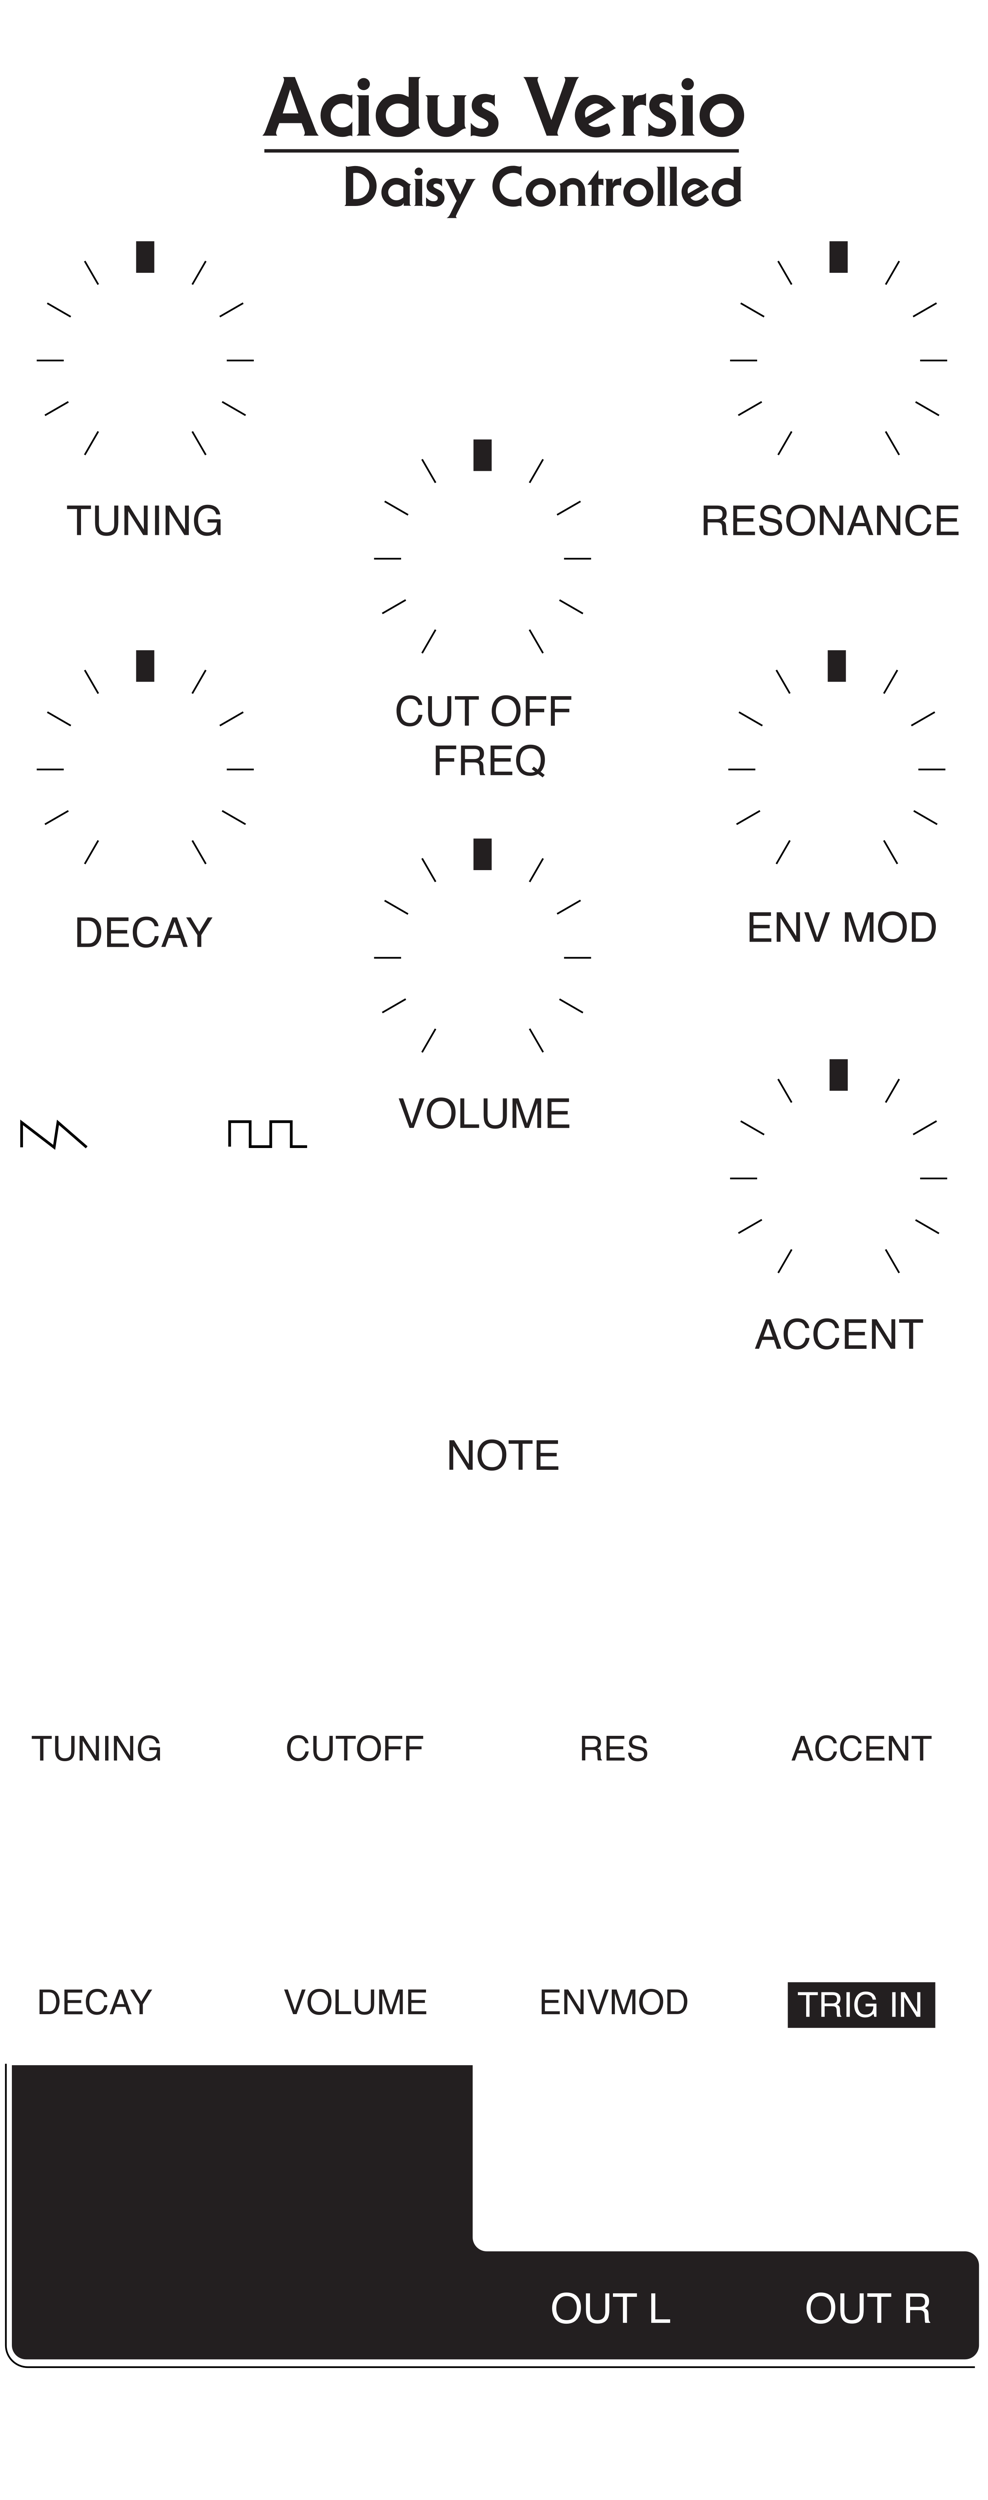 <?xml version="1.0" encoding="UTF-8"?>
<svg id="silk_screen" xmlns="http://www.w3.org/2000/svg" width="50.8mm" height="128.5mm" viewBox="0 0 144 364.25">
  <defs>
    <style>
      .cls-1 {
        fill: #010101;
      }

      .cls-1, .cls-2 {
        stroke-width: 0px;
      }

      .cls-2 {
        fill: #231f20;
      }
    </style>
  </defs>
  <path class="cls-2" d="M85.75,18.06c.59.73,1.8.44,2.68-.06.3-.17.64,1.14.46,1.32-.19.18-.31.22-.42.28-.41.23-.81.37-1.22.41s-.8,0-1.18-.1c-.37-.11-.72-.3-1.04-.55-.32-.25-.58-.57-.8-.93s-.35-.75-.41-1.16c-.06-.4-.05-.79.04-1.17.09-.38.26-.74.5-1.07s.56-.62.97-.85c.33-.19.67-.31,1.01-.34.34-.04.68-.01,1,.07.33.08.63.22.92.4.29.18.54.4.75.65.13.15.27.3.42.47s.26.27.33.32l-4.02,2.32ZM87.97,15.64c-.3-.3-.6-.48-.91-.54-.3-.06-.64.02-1.02.23s-.61.47-.71.76c-.1.29-.09.64.02,1.05l2.61-1.51ZM89.68,18.67"/>
  <path class="cls-2" d="M40.7,17.94l-.18.47c-.06.16-.13.33-.19.52s-.09.33-.09.44c0,.09.02.16.05.23.04.06.07.12.11.17h-2.16c.19-.19.34-.43.44-.71l2.44-6.48c.06-.16.13-.33.19-.52.06-.18.09-.33.09-.44,0-.09-.02-.16-.05-.23-.04-.06-.07-.12-.11-.17h1.74l3.04,7.84c.1.28.25.52.44.71h-2.2s.08-.1.11-.17c.04-.06.05-.14.05-.23,0-.11-.03-.26-.09-.44s-.12-.36-.19-.52l-.18-.47h-3.28ZM43.49,16.52l-1.19-3.47h-.02l-1.07,3.47h2.28Z"/>
  <path class="cls-2" d="M51.35,19.89s-.08-.07-.12-.1-.09-.04-.14-.04c-.1,0-.26.03-.47.1-.21.06-.45.1-.73.1-.42,0-.83-.08-1.21-.24-.38-.16-.72-.38-1.01-.66-.29-.28-.52-.61-.69-.99-.17-.38-.26-.79-.26-1.24s.09-.86.26-1.24c.17-.38.4-.71.69-.99.29-.28.62-.5,1.01-.66.38-.16.79-.24,1.21-.24.16,0,.3,0,.41.03.11.02.22.04.32.07s.2.05.28.07c.08.02.14.03.19.03.06,0,.1-.01.14-.04s.08-.06.12-.1v2.18c-.34-.57-.82-.85-1.46-.85-.25,0-.47.04-.68.13-.2.09-.38.21-.53.36s-.26.34-.35.55c-.08.22-.13.45-.13.7s.04.49.13.7.2.39.35.55.32.27.53.36c.2.09.43.13.68.13.64,0,1.13-.28,1.46-.85v2.18Z"/>
  <path class="cls-2" d="M53.75,19.28c0,.14.03.24.1.3.06.06.13.12.2.18h-2.09c.07-.06.14-.12.2-.18s.1-.16.1-.3v-4.92c0-.14-.03-.24-.1-.3-.06-.06-.13-.12-.2-.18h1.79v5.4ZM53.91,12.25c0,.12-.02.23-.07.34-.05.1-.11.2-.19.28s-.18.14-.29.19c-.11.05-.23.07-.35.07s-.24-.02-.35-.07-.21-.11-.29-.19-.14-.17-.19-.28-.07-.22-.07-.34.02-.23.07-.34c.05-.1.11-.2.19-.28s.18-.14.29-.19.23-.07.35-.07.24.02.35.07c.11.05.21.11.29.19s.14.17.19.28c.05.1.07.22.07.34Z"/>
  <path class="cls-2" d="M59.54,11.22h1.79c-.07.06-.14.12-.2.18s-.1.16-.1.3v6.35c0,.18.02.32.06.42.04.1.09.18.16.24-.25,0-.47.07-.66.2-.19.13-.4.28-.63.43-.23.16-.5.3-.8.43-.31.13-.71.19-1.19.19-.45,0-.87-.08-1.26-.23-.39-.16-.73-.37-1.02-.65s-.52-.61-.68-.99c-.17-.38-.25-.8-.25-1.26s.08-.88.25-1.26c.17-.38.4-.71.68-.99s.63-.49,1.02-.65c.39-.16.81-.23,1.26-.23.36,0,.66.04.89.13s.46.19.7.3v-2.9ZM59.54,15.73c-.18-.21-.4-.37-.66-.48-.26-.11-.54-.17-.82-.17-.26,0-.49.04-.71.13s-.41.2-.58.35c-.17.15-.3.33-.4.55-.1.21-.14.45-.14.71s.05.5.14.71c.1.21.23.39.4.55.17.15.36.27.58.35s.46.13.71.13c.28,0,.55-.06.82-.17.26-.11.48-.27.66-.48v-2.18Z"/>
  <path class="cls-2" d="M66.23,14.36c0-.14-.03-.24-.1-.3-.06-.06-.13-.12-.2-.18h2.09c-.07.06-.14.12-.2.18-.06.06-.1.16-.1.3v3.68c0,.18.02.32.06.42.04.1.09.18.16.24-.25.02-.46.09-.65.22-.18.13-.38.27-.58.43-.2.15-.43.29-.69.41-.26.12-.58.19-.96.19-.43,0-.82-.08-1.16-.25-.34-.16-.63-.38-.87-.65-.24-.27-.42-.58-.55-.93s-.19-.72-.19-1.1v-2.66c0-.14-.03-.24-.1-.3-.06-.06-.13-.12-.2-.18h2.09c-.07.06-.14.12-.2.18-.06.06-.1.16-.1.3v3c0,.36.11.65.34.87.22.22.54.33.94.33.22,0,.42-.05.61-.16.19-.1.38-.23.57-.38v-3.66Z"/>
  <path class="cls-2" d="M68.61,17.9c.21.25.45.45.71.61.27.16.58.24.93.24.32,0,.55-.07.7-.2s.22-.3.22-.51c0-.16-.06-.29-.18-.4-.12-.11-.27-.21-.45-.31-.18-.1-.37-.19-.58-.29s-.4-.22-.58-.37c-.18-.14-.33-.32-.45-.53-.12-.21-.18-.46-.18-.77,0-.26.05-.49.14-.7.1-.21.23-.39.4-.53s.37-.26.6-.34c.23-.08.49-.12.77-.12.14,0,.27,0,.39.03s.24.04.34.07c.1.02.2.05.28.07.08.02.14.03.19.03.06,0,.1-.01.14-.04s.08-.06.12-.1v1.8c-.11-.19-.27-.35-.47-.47s-.45-.19-.73-.19c-.16,0-.31.04-.46.11-.15.07-.22.2-.22.38,0,.13.06.24.18.32.12.09.27.18.45.26.18.09.37.18.58.29.21.1.4.23.58.38.18.15.33.34.45.56.12.22.18.49.18.8s-.06.6-.18.85-.28.45-.49.61c-.2.16-.44.29-.71.37-.27.08-.56.13-.85.13-.16,0-.31-.01-.45-.03-.14-.02-.27-.04-.4-.07-.12-.02-.23-.05-.33-.07s-.18-.03-.25-.03c-.09,0-.16.01-.22.04-.06.02-.11.06-.17.1v-1.99Z"/>
  <path class="cls-2" d="M84.4,11.22c-.19.19-.34.43-.44.71l-2.44,6.48c-.06.16-.13.33-.19.52s-.09.33-.09.44c0,.09.02.16.05.23s.07.12.11.17h-1.73l-2.96-7.84c-.1-.28-.25-.52-.44-.71h2.23s-.08.1-.11.17c-.04.06-.05.14-.05.23,0,.11.03.26.1.44.06.18.12.36.18.52l1.73,4.9h.02l1.74-4.9c.06-.16.12-.33.18-.52.06-.18.1-.33.1-.44,0-.09-.02-.16-.05-.23-.04-.06-.07-.12-.11-.17h2.18Z"/>
  <path class="cls-2" d="M90.58,19.76c.07-.06.14-.12.2-.18.06-.06.1-.16.1-.3v-4.92c0-.14-.03-.24-.1-.3-.06-.06-.13-.12-.2-.18h1.69v.94h.02c.04-.28.16-.51.37-.68.2-.17.45-.27.75-.28.11,0,.24-.04.38-.08.14-.05.26-.13.37-.25v1.91c-.16-.12-.38-.18-.66-.18-.18,0-.38.05-.58.16s-.39.32-.55.65v3.23c0,.14.03.24.1.3.06.06.13.12.2.18h-2.09Z"/>
  <path class="cls-2" d="M94.49,17.9c.21.25.45.45.71.61.27.16.58.24.93.24.32,0,.55-.07.7-.2.14-.13.22-.3.22-.51,0-.16-.06-.29-.18-.4-.12-.11-.27-.21-.45-.31-.18-.1-.37-.19-.58-.29-.21-.1-.4-.22-.58-.37-.18-.14-.33-.32-.45-.53s-.18-.46-.18-.77c0-.26.05-.49.14-.7.1-.21.23-.39.4-.53s.37-.26.6-.34c.23-.08.49-.12.77-.12.14,0,.27,0,.39.03s.24.04.34.07c.1.02.2.05.28.07.08.02.14.03.19.03.06,0,.1-.01.14-.04.04-.02.08-.06.12-.1v1.8c-.11-.19-.27-.35-.47-.47s-.45-.19-.73-.19c-.16,0-.31.04-.46.11-.15.07-.22.2-.22.38,0,.13.06.24.18.32.12.09.27.18.45.26.18.09.37.18.58.29s.4.23.58.38c.18.15.33.34.45.56.12.22.18.49.18.8s-.06.6-.18.85-.28.45-.49.61c-.2.16-.44.29-.71.37-.27.08-.56.13-.85.13-.16,0-.31-.01-.45-.03-.14-.02-.27-.04-.4-.07-.12-.02-.23-.05-.33-.07-.1-.02-.18-.03-.25-.03-.09,0-.16.01-.22.04-.06.02-.11.06-.17.1v-1.99Z"/>
  <path class="cls-2" d="M100.97,19.28c0,.14.03.24.1.3.06.06.13.12.2.18h-2.09c.07-.06.14-.12.2-.18.06-.06.1-.16.1-.3v-4.92c0-.14-.03-.24-.1-.3-.06-.06-.13-.12-.2-.18h1.79v5.4ZM101.13,12.25c0,.12-.02.23-.07.34s-.11.2-.19.28-.18.14-.29.19c-.11.05-.23.07-.35.07s-.24-.02-.35-.07c-.11-.05-.21-.11-.29-.19-.08-.08-.14-.17-.19-.28s-.07-.22-.07-.34.02-.23.07-.34c.05-.1.11-.2.19-.28.08-.08.18-.14.29-.19.11-.05.23-.07.35-.07s.24.02.35.07c.11.05.21.11.29.19s.14.17.19.28c.05.1.07.22.07.34Z"/>
  <path class="cls-2" d="M101.96,16.82c0-.44.09-.85.26-1.23s.41-.71.71-1c.3-.28.65-.51,1.04-.67.4-.16.81-.24,1.24-.24s.85.08,1.24.24c.4.16.74.38,1.04.67.3.28.54.62.71,1s.26.79.26,1.23-.09.85-.26,1.23-.41.71-.71,1c-.3.28-.65.51-1.04.67-.4.16-.81.24-1.24.24s-.85-.08-1.24-.24c-.4-.16-.74-.38-1.04-.67-.3-.28-.54-.62-.71-1s-.26-.79-.26-1.23ZM103.45,16.82c0,.25.05.48.14.69.1.21.23.4.39.55.16.16.35.28.56.37.21.09.44.13.68.13s.47-.04.68-.13c.21-.09.4-.21.56-.37.16-.16.29-.34.39-.55s.14-.44.14-.69-.05-.48-.14-.69-.23-.4-.39-.55c-.16-.16-.35-.28-.56-.37s-.44-.13-.68-.13-.47.04-.68.13c-.21.09-.4.21-.56.37-.16.16-.29.34-.39.55-.1.21-.14.44-.14.69Z"/>
  <path class="cls-2" d="M50.21,29.99c.06-.04.11-.08.14-.13.04-.05.06-.11.06-.19v-5.5s.06.06.1.09c.04.03.08.04.14.04s.12,0,.21-.02c.08-.01.18-.03.28-.04.11-.02.21-.03.32-.04.11-.01.21-.02.31-.02.43,0,.84.08,1.22.22.38.15.71.35.99.62.28.26.5.57.67.92.16.35.24.74.24,1.15s-.08.82-.22,1.18-.36.66-.63.92-.6.46-.98.6c-.38.14-.81.22-1.28.22h-1.55ZM51.95,29c.21,0,.43-.04.66-.12.22-.08.43-.2.61-.36.18-.16.33-.36.44-.6s.17-.51.17-.83c0-.27-.06-.53-.17-.76-.11-.23-.26-.44-.44-.6-.18-.17-.38-.3-.6-.4-.22-.1-.45-.14-.66-.14-.11,0-.19,0-.26.01-.07,0-.14.01-.22.02v3.78h.48Z"/>
  <path class="cls-2" d="M58.84,29.99v-.38h-.02c-.11.2-.26.33-.46.4s-.42.11-.65.11c-.27,0-.53-.05-.78-.16-.25-.1-.48-.25-.68-.44-.2-.19-.36-.41-.48-.66s-.18-.53-.18-.84.06-.58.18-.84.28-.47.48-.66c.2-.19.42-.33.68-.44.25-.1.51-.16.78-.16.24,0,.45.03.63.08.18.05.34.12.48.2s.26.16.37.25.21.17.3.24c.07.06.16.1.25.12.09.02.15.03.18.03-.05.03-.09.08-.14.14s-.06.13-.06.2v2.48c0,.09.02.16.06.2.04.04.09.08.14.12h-1.07ZM58.78,27.3c-.14-.12-.29-.22-.45-.3-.16-.08-.35-.12-.56-.12-.16,0-.31.03-.46.09-.14.06-.27.15-.38.25-.11.11-.19.23-.26.37-.06.14-.09.29-.09.44s.03.3.09.44c.06.14.15.27.26.37.11.11.24.19.38.25.14.06.3.09.46.09.21,0,.39-.04.56-.12.16-.08.31-.18.45-.3v-1.47Z"/>
  <path class="cls-2" d="M61.53,29.67c0,.09.02.16.06.2.04.04.09.08.14.12h-1.39s.09-.08.14-.12c.04-.04.06-.11.06-.2v-3.28c0-.09-.02-.16-.06-.2-.04-.04-.09-.08-.14-.12h1.19v3.6ZM61.64,24.99c0,.08-.02.15-.05.22-.03.07-.07.13-.13.18-.05.05-.12.1-.19.13-.08.03-.15.05-.23.05s-.16-.02-.23-.05c-.07-.03-.14-.07-.19-.13-.05-.05-.1-.11-.13-.18-.03-.07-.05-.14-.05-.22s.02-.15.05-.22.07-.13.13-.18c.05-.05.12-.1.19-.13.08-.03.15-.05.23-.05s.16.02.23.05c.07.03.14.07.19.13.05.05.1.11.13.18.03.07.05.14.05.22Z"/>
  <path class="cls-2" d="M62.1,28.75c.14.17.3.3.48.41.18.11.39.16.62.16.21,0,.37-.04.46-.13.1-.09.14-.2.14-.34,0-.11-.04-.2-.12-.27-.08-.07-.18-.14-.3-.2-.12-.06-.25-.13-.39-.2-.14-.07-.27-.15-.39-.24-.12-.1-.22-.21-.3-.35-.08-.14-.12-.31-.12-.51,0-.17.03-.33.1-.46.06-.14.15-.26.26-.36.11-.1.25-.17.4-.23.16-.05.33-.08.51-.08.09,0,.18,0,.26.02.08.01.16.03.23.04s.13.03.18.04c.05.01.1.02.13.02.04,0,.07,0,.1-.02.03-.02.05-.04.08-.06v1.2c-.08-.13-.18-.23-.32-.32-.14-.08-.3-.12-.48-.12-.11,0-.21.02-.31.07-.1.05-.15.13-.15.26,0,.09.04.16.12.22.08.06.18.12.3.18s.25.12.39.19.27.15.39.26c.12.1.22.23.3.37.08.15.12.32.12.53s-.04.4-.12.56-.19.3-.32.41-.29.19-.48.25c-.18.06-.37.08-.57.08-.11,0-.21,0-.3-.02-.09-.01-.18-.03-.27-.04-.08-.02-.15-.03-.22-.04s-.12-.02-.16-.02c-.06,0-.11,0-.14.02-.04.02-.08.04-.11.06v-1.33Z"/>
  <path class="cls-2" d="M69.35,26.07v.02c-.09.04-.18.11-.26.22-.08.1-.16.22-.22.35l-2.25,4.43s-.03.06-.04.1c-.02.04-.04.08-.06.12s-.04.08-.05.12c-.01.04-.02.07-.02.09,0,.06.01.1.04.14.02.03.06.07.1.11h-1.47v-.02c.12-.06.21-.13.29-.23s.14-.19.18-.28l.96-1.96-1.32-2.62c-.06-.12-.12-.23-.18-.32-.06-.09-.14-.18-.23-.26h1.48s-.08.07-.1.11-.04.08-.04.14c0,.04.01.09.04.15s.06.12.08.18l.77,1.66h.02l.77-1.66c.03-.06.05-.12.08-.18s.04-.11.04-.15c0-.06-.01-.11-.04-.14-.02-.03-.06-.07-.1-.11h1.52Z"/>
  <path class="cls-2" d="M76,25.69c-.12-.14-.28-.26-.46-.36-.19-.09-.43-.14-.73-.14-.27,0-.52.05-.76.14-.24.1-.45.23-.63.4-.18.17-.33.38-.44.62-.11.24-.16.5-.16.79s.05.55.16.79.25.44.44.62c.18.17.39.31.63.4s.49.14.76.14c.3,0,.54-.05.73-.14.19-.09.34-.21.46-.36v1.52s-.08-.08-.13-.1c-.03-.01-.05-.02-.07-.02-.02,0-.04,0-.07,0-.06,0-.17.02-.33.06-.16.04-.36.06-.59.06-.43,0-.83-.07-1.2-.22-.37-.15-.69-.35-.96-.62-.27-.26-.49-.58-.64-.94s-.24-.76-.24-1.2.08-.83.24-1.2.37-.68.64-.94c.27-.26.59-.47.96-.62.37-.15.77-.22,1.2-.22.12,0,.22,0,.32.02.09.01.18.03.25.04.08.02.14.03.2.04.06.01.11.02.15.02.06,0,.12-.01.16-.04.04-.03.08-.06.12-.08v1.52Z"/>
  <path class="cls-2" d="M76.63,28.03c0-.29.06-.57.18-.82.12-.25.28-.47.48-.66s.43-.34.7-.44c.26-.11.54-.16.83-.16s.56.05.83.16c.26.11.5.25.7.44s.36.41.48.66c.12.25.18.53.18.82s-.06.57-.18.82c-.12.25-.28.48-.48.66-.2.19-.43.34-.7.44-.26.11-.54.16-.83.16s-.56-.05-.83-.16c-.26-.11-.5-.25-.7-.44-.2-.19-.36-.41-.48-.66-.12-.25-.18-.53-.18-.82ZM77.62,28.03c0,.17.03.32.1.46.06.14.15.26.26.37s.24.19.38.24c.14.06.29.09.45.09s.31-.03.45-.09c.14-.06.27-.14.38-.24s.2-.23.26-.37c.06-.14.1-.29.1-.46s-.03-.32-.1-.46c-.06-.14-.15-.26-.26-.37s-.23-.19-.38-.24c-.14-.06-.29-.09-.45-.09s-.31.03-.45.09c-.14.06-.27.14-.38.24s-.2.23-.26.37c-.06.14-.1.29-.1.46Z"/>
  <path class="cls-2" d="M82.66,29.67c0,.09.02.16.06.2.04.04.09.08.14.12h-1.39s.09-.08.14-.12c.04-.04.06-.11.06-.2v-2.46c0-.12-.01-.22-.04-.28-.03-.06-.06-.12-.1-.16.17-.01.31-.06.43-.15.12-.09.25-.18.39-.28.14-.1.29-.19.46-.28.17-.08.38-.12.64-.12.29,0,.54.05.77.16s.42.25.58.43.28.39.36.62c.08.23.12.48.12.74v1.78c0,.09.02.16.06.2.04.04.09.08.14.12h-1.39s.09-.08.14-.12c.04-.04.06-.11.06-.2v-2c0-.24-.07-.43-.22-.58s-.36-.22-.62-.22c-.14,0-.28.03-.4.1s-.25.15-.38.26v2.44Z"/>
  <path class="cls-2" d="M87.95,26.07v1.01c-.03-.06-.08-.1-.13-.12-.05-.02-.11-.03-.18-.03h-.42v2.74c0,.09.02.16.06.2.04.04.09.08.14.12h-1.39s.09-.08.14-.12c.04-.04.06-.11.06-.2v-2.74h-.62l1.61-2.18v1.31h.72Z"/>
  <path class="cls-2" d="M88.16,29.99s.09-.08.14-.12c.04-.04.06-.11.06-.2v-3.28c0-.09-.02-.16-.06-.2-.04-.04-.09-.08-.14-.12h1.13v.62h.02c.03-.19.11-.34.24-.45s.3-.18.5-.19c.08,0,.16-.02.25-.06.09-.03.17-.09.24-.17v1.27c-.11-.08-.25-.12-.44-.12-.12,0-.25.03-.39.1s-.26.21-.36.43v2.15c0,.09.02.16.06.2.04.04.09.08.14.12h-1.39Z"/>
  <path class="cls-2" d="M90.85,28.03c0-.29.06-.57.18-.82.12-.25.28-.47.48-.66s.43-.34.7-.44c.26-.11.54-.16.83-.16s.56.05.83.16c.26.11.5.25.7.44.2.19.36.41.48.66.12.25.18.53.18.82s-.06.57-.18.82c-.12.25-.28.48-.48.66-.2.19-.43.34-.7.44-.26.11-.54.16-.83.16s-.56-.05-.83-.16c-.26-.11-.5-.25-.7-.44-.2-.19-.36-.41-.48-.66-.12-.25-.18-.53-.18-.82ZM91.85,28.03c0,.17.03.32.1.46.06.14.15.26.26.37s.23.19.38.24c.14.06.29.09.45.09s.31-.03.45-.09c.14-.06.27-.14.38-.24s.2-.23.26-.37c.06-.14.1-.29.1-.46s-.03-.32-.1-.46c-.06-.14-.15-.26-.26-.37s-.24-.19-.38-.24c-.14-.06-.29-.09-.45-.09s-.31.03-.45.09c-.14.06-.27.14-.38.24s-.2.23-.26.37c-.06.14-.1.29-.1.46Z"/>
  <path class="cls-2" d="M96.86,29.67c0,.09.02.16.06.2.04.04.09.08.14.12h-1.39s.09-.08.14-.12c.04-.04.06-.11.06-.2v-5.06c0-.09-.02-.16-.06-.2-.04-.04-.09-.08-.14-.12h1.19v5.38Z"/>
  <path class="cls-2" d="M98.64,29.67c0,.09.02.16.06.2.04.04.09.08.14.12h-1.39s.09-.08.14-.12c.04-.04.06-.11.06-.2v-5.06c0-.09-.02-.16-.06-.2-.04-.04-.09-.08-.14-.12h1.19v5.38Z"/>
  <path class="cls-2" d="M100.63,28.81c.39.49.88.56,1.47.22.2-.11.36-.26.47-.43.12-.17.23-.36.37-.13s.44.71.4.72c-.04,0-.09.02-.14.05-.08.05-.18.13-.3.25s-.28.23-.46.34c-.27.15-.54.25-.81.27s-.53,0-.78-.07c-.25-.07-.48-.2-.69-.37-.21-.17-.39-.38-.53-.62s-.23-.5-.27-.77c-.04-.27-.03-.53.03-.78.06-.25.17-.49.33-.71.16-.22.38-.41.64-.57.22-.13.45-.2.68-.23.23-.02.45,0,.67.05.22.06.42.15.61.27.19.12.36.27.5.43.09.1.18.2.28.31s.17.18.22.21l-2.68,1.55ZM102.02,27.2c-.2-.2-.4-.32-.6-.36-.2-.04-.43.01-.68.16s-.41.31-.47.51c-.07.19-.06.43.01.7l1.74-1Z"/>
  <path class="cls-2" d="M106.94,24.3h1.19s-.09.08-.14.12c-.04.04-.06.11-.06.2v4.23c0,.12.01.22.04.28.03.06.06.12.1.16-.17,0-.31.04-.44.13-.13.09-.27.18-.42.29s-.33.2-.54.28-.47.13-.8.13c-.3,0-.58-.05-.84-.16-.26-.1-.49-.25-.68-.43-.19-.18-.34-.4-.46-.66-.11-.26-.17-.54-.17-.84s.06-.58.17-.84c.11-.26.26-.48.46-.66.19-.18.42-.33.68-.43.26-.1.54-.16.84-.16.24,0,.44.03.59.09.16.06.31.13.46.2v-1.94ZM106.94,27.31c-.12-.14-.26-.25-.44-.32s-.36-.11-.54-.11c-.17,0-.33.03-.48.08-.15.06-.28.13-.39.24-.11.1-.2.22-.26.36-.06.14-.1.3-.1.48s.03.33.1.48c.06.14.15.26.26.36.11.1.24.18.39.24.15.06.31.08.48.08.19,0,.37-.04.54-.11s.32-.18.44-.32v-1.46Z"/>
  <rect class="cls-2" x="38.53" y="21.73" width="69.16" height=".5"/>
  <g>
    <path class="cls-2" d="M13.26,73.66v.51h-1.45v3.79h-.59v-3.79h-1.45v-.51h3.49Z"/>
    <path class="cls-2" d="M14.42,73.66v2.66c0,.31.06.57.18.78.18.31.47.47.89.47.5,0,.84-.17,1.02-.51.1-.18.14-.43.14-.74v-2.66h.59v2.42c0,.53-.07.94-.21,1.22-.26.52-.76.78-1.49.78s-1.22-.26-1.48-.78c-.14-.29-.21-.69-.21-1.22v-2.42h.59Z"/>
    <path class="cls-2" d="M18.12,73.66h.69l2.15,3.48v-3.48h.56v4.3h-.65l-2.18-3.47v3.47h-.56v-4.3Z"/>
    <path class="cls-2" d="M22.59,73.66h.59v4.3h-.59v-4.3Z"/>
    <path class="cls-2" d="M24.12,73.66h.69l2.15,3.48v-3.48h.56v4.3h-.65l-2.18-3.47v3.47h-.56v-4.3Z"/>
    <path class="cls-2" d="M31.32,73.78c.42.22.68.62.77,1.18h-.58c-.07-.31-.21-.54-.43-.69-.22-.14-.49-.22-.82-.22-.39,0-.72.15-.99.45-.27.3-.4.74-.4,1.34,0,.51.11.93.33,1.25s.58.48,1.08.48c.38,0,.7-.11.95-.34.25-.23.38-.59.38-1.09h-1.35v-.48h1.89v2.3h-.38l-.14-.55c-.19.22-.37.37-.52.45-.25.14-.57.22-.96.22-.5,0-.93-.17-1.29-.5-.39-.41-.59-.98-.59-1.71s.19-1.29.58-1.72c.37-.41.84-.61,1.42-.61.4,0,.74.08,1.03.23Z"/>
  </g>
  <g>
    <path class="cls-2" d="M7.54,252.93v.43h-1.21v3.16h-.49v-3.16h-1.21v-.43h2.91Z"/>
    <path class="cls-2" d="M8.52,252.93v2.22c0,.26.05.48.15.65.15.26.39.39.74.39.42,0,.7-.14.85-.42.08-.15.12-.36.12-.62v-2.22h.49v2.01c0,.44-.06.78-.18,1.02-.22.43-.63.65-1.24.65s-1.02-.22-1.24-.65c-.12-.24-.18-.58-.18-1.02v-2.01h.49Z"/>
    <path class="cls-2" d="M11.6,252.93h.57l1.79,2.9v-2.9h.46v3.59h-.55l-1.81-2.89v2.89h-.46v-3.59Z"/>
    <path class="cls-2" d="M15.32,252.93h.49v3.59h-.49v-3.59Z"/>
    <path class="cls-2" d="M16.6,252.93h.57l1.79,2.9v-2.9h.46v3.59h-.55l-1.81-2.89v2.89h-.46v-3.59Z"/>
    <path class="cls-2" d="M22.6,253.03c.35.19.57.52.65.98h-.48c-.06-.26-.18-.45-.36-.57-.18-.12-.41-.18-.68-.18-.33,0-.6.12-.82.37s-.33.62-.33,1.11c0,.43.09.77.28,1.04.18.27.48.4.9.4.32,0,.58-.09.79-.28.21-.19.31-.49.32-.91h-1.12v-.4h1.57v1.92h-.31l-.12-.46c-.16.18-.31.31-.43.38-.21.12-.48.18-.8.18-.42,0-.78-.14-1.08-.41-.33-.35-.49-.82-.49-1.42s.16-1.08.48-1.43c.3-.34.7-.51,1.18-.51.33,0,.62.07.86.2Z"/>
  </g>
  <g>
    <path class="cls-2" d="M44.55,253.18c.25.24.39.51.41.82h-.47c-.05-.23-.16-.41-.32-.55-.16-.14-.38-.2-.66-.2-.35,0-.63.12-.84.37-.21.25-.32.63-.32,1.14,0,.42.1.76.29,1.02.19.26.48.39.86.39.35,0,.62-.14.8-.41.1-.15.17-.34.22-.57h.47c-.04.38-.18.69-.42.95-.28.31-.66.46-1.14.46-.41,0-.76-.13-1.04-.38-.37-.33-.55-.85-.55-1.55,0-.53.14-.96.42-1.3.3-.37.71-.55,1.24-.55.45,0,.8.12,1.04.36Z"/>
    <path class="cls-2" d="M46.15,252.92v2.22c0,.26.05.48.15.65.15.26.39.39.74.39.42,0,.7-.14.85-.42.08-.15.12-.36.12-.62v-2.22h.49v2.01c0,.44-.06.78-.18,1.02-.22.43-.63.65-1.24.65s-1.02-.22-1.24-.65c-.12-.24-.18-.58-.18-1.02v-2.01h.49Z"/>
    <path class="cls-2" d="M51.85,252.92v.43h-1.21v3.16h-.49v-3.16h-1.21v-.43h2.91Z"/>
    <path class="cls-2" d="M55.16,253.44c.24.32.36.72.36,1.22,0,.54-.14.98-.41,1.34-.32.42-.77.62-1.36.62-.55,0-.99-.18-1.3-.55-.28-.35-.42-.8-.42-1.33,0-.49.12-.9.36-1.25.31-.44.77-.66,1.37-.66s1.1.2,1.41.61ZM54.73,255.72c.19-.31.29-.66.29-1.06,0-.42-.11-.76-.33-1.02-.22-.26-.52-.39-.9-.39s-.67.13-.91.38-.35.63-.35,1.13c0,.4.1.73.3,1,.2.27.53.41.98.41s.74-.15.93-.46Z"/>
    <path class="cls-2" d="M56.14,252.92h2.49v.44h-2v1.09h1.76v.43h-1.76v1.63h-.49v-3.59Z"/>
    <path class="cls-2" d="M59.19,252.92h2.49v.44h-2v1.09h1.76v.43h-1.76v1.63h-.49v-3.59Z"/>
  </g>
  <g>
    <path class="cls-2" d="M84.8,252.92h1.63c.27,0,.49.04.66.12.33.15.5.44.5.85,0,.21-.04.39-.13.53-.09.14-.21.25-.37.33.14.06.25.13.32.22.07.09.11.24.12.45l.02.48c0,.14.02.24.03.3.03.11.08.19.16.22v.08h-.6s-.03-.07-.04-.12-.02-.14-.02-.28l-.03-.6c-.01-.23-.1-.39-.25-.47-.09-.04-.23-.07-.42-.07h-1.07v1.54h-.49v-3.59ZM86.38,254.56c.22,0,.4-.05.53-.14.13-.09.19-.26.19-.49,0-.26-.09-.43-.27-.52-.1-.05-.23-.07-.39-.07h-1.15v1.23h1.09Z"/>
    <path class="cls-2" d="M88.4,252.92h2.6v.44h-2.13v1.09h1.97v.42h-1.97v1.22h2.17v.43h-2.64v-3.59Z"/>
    <path class="cls-2" d="M92.01,255.35c.01.2.06.37.14.5.16.24.43.36.82.36.18,0,.34-.03.48-.08.28-.1.42-.28.42-.54,0-.2-.06-.33-.18-.42-.12-.08-.31-.15-.56-.21l-.47-.11c-.31-.07-.52-.15-.65-.24-.22-.15-.33-.37-.33-.67,0-.32.11-.59.33-.79.22-.21.52-.31.92-.31.37,0,.68.09.93.27.26.18.38.47.38.87h-.46c-.02-.19-.07-.34-.15-.44-.14-.19-.38-.28-.72-.28-.27,0-.47.06-.59.18-.12.12-.18.26-.18.42,0,.18.07.3.21.39.09.05.3.12.63.2l.49.11c.24.06.42.13.54.23.22.17.33.41.33.73,0,.4-.14.68-.42.85-.28.17-.61.26-.98.26-.44,0-.78-.11-1.02-.34-.25-.23-.37-.53-.36-.92h.46Z"/>
  </g>
  <g>
    <path class="cls-2" d="M116.71,252.93h.55l1.3,3.59h-.53l-.36-1.07h-1.42l-.39,1.07h-.5l1.35-3.59ZM117.51,255.05l-.54-1.58-.58,1.58h1.12Z"/>
    <path class="cls-2" d="M121.54,253.19c.25.24.38.51.41.82h-.47c-.05-.23-.16-.41-.32-.55-.16-.13-.38-.2-.66-.2-.35,0-.63.12-.84.37-.21.25-.32.63-.32,1.14,0,.42.1.76.29,1.02s.48.39.86.39c.35,0,.62-.14.8-.41.1-.14.17-.33.22-.57h.47c-.04.38-.18.69-.42.95-.28.31-.66.46-1.14.46-.41,0-.76-.13-1.04-.38-.37-.33-.55-.85-.55-1.55,0-.53.14-.96.42-1.3.3-.37.71-.55,1.24-.55.45,0,.8.12,1.04.36Z"/>
    <path class="cls-2" d="M125.15,253.19c.25.24.39.51.41.82h-.47c-.05-.23-.16-.41-.32-.55-.16-.13-.38-.2-.66-.2-.35,0-.63.12-.84.37-.21.25-.32.63-.32,1.14,0,.42.1.76.29,1.02.19.26.48.39.86.39.35,0,.62-.14.8-.41.1-.14.17-.33.22-.57h.47c-.04.38-.18.69-.42.95-.28.31-.66.46-1.14.46-.41,0-.76-.13-1.04-.38-.37-.33-.55-.85-.55-1.55,0-.53.14-.96.42-1.3.3-.37.71-.55,1.24-.55.45,0,.8.12,1.04.36Z"/>
    <path class="cls-2" d="M126.27,252.93h2.6v.44h-2.13v1.09h1.97v.42h-1.97v1.22h2.17v.43h-2.64v-3.59Z"/>
    <path class="cls-2" d="M129.56,252.93h.57l1.79,2.9v-2.9h.46v3.59h-.55l-1.82-2.89v2.89h-.46v-3.59Z"/>
    <path class="cls-2" d="M135.78,252.93v.43h-1.21v3.16h-.49v-3.16h-1.21v-.43h2.91Z"/>
  </g>
  <g>
    <path class="cls-2" d="M5.76,289.89h1.43c.49,0,.86.17,1.13.52.24.32.36.72.36,1.21,0,.38-.07.72-.21,1.03-.25.54-.68.82-1.28.82h-1.43v-3.59ZM7.1,293.06c.16,0,.29-.02.4-.05.18-.06.34-.19.45-.37.09-.15.16-.33.2-.56.02-.14.04-.26.04-.38,0-.44-.09-.79-.26-1.04-.17-.25-.45-.37-.83-.37h-.84v2.75h.85Z"/>
    <path class="cls-2" d="M9.39,289.89h2.6v.44h-2.13v1.09h1.97v.42h-1.97v1.22h2.17v.43h-2.64v-3.59Z"/>
    <path class="cls-2" d="M15.22,290.15c.25.24.39.51.41.82h-.47c-.05-.23-.16-.41-.32-.55-.16-.14-.38-.2-.66-.2-.35,0-.63.12-.84.37-.21.25-.32.63-.32,1.14,0,.42.1.76.29,1.02.19.26.48.39.86.39.35,0,.62-.14.8-.41.1-.15.17-.34.22-.57h.47c-.04.38-.18.69-.42.95-.28.31-.66.46-1.14.46-.41,0-.76-.13-1.04-.38-.37-.33-.55-.85-.55-1.55,0-.53.14-.96.42-1.3.3-.37.71-.55,1.24-.55.45,0,.8.12,1.04.36Z"/>
    <path class="cls-2" d="M17.33,289.89h.55l1.3,3.59h-.53l-.36-1.07h-1.42l-.39,1.07h-.5l1.35-3.59ZM18.13,292.01l-.54-1.58-.58,1.58h1.12Z"/>
    <path class="cls-2" d="M18.98,289.89h.57l1.03,1.72,1.03-1.72h.57l-1.36,2.14v1.45h-.49v-1.45l-1.36-2.14Z"/>
  </g>
  <g>
    <path class="cls-2" d="M41.95,289.88l1.03,3.05,1.02-3.05h.54l-1.31,3.59h-.51l-1.31-3.59h.54Z"/>
    <path class="cls-2" d="M47.95,290.4c.24.32.36.72.36,1.22,0,.54-.14.98-.41,1.34-.32.42-.77.62-1.36.62-.55,0-.99-.18-1.3-.55-.28-.35-.42-.8-.42-1.33,0-.49.12-.9.36-1.25.31-.44.77-.66,1.37-.66s1.1.2,1.41.61ZM47.52,292.68c.19-.31.29-.66.29-1.06,0-.42-.11-.76-.33-1.02-.22-.26-.52-.39-.9-.39s-.67.13-.91.38-.35.63-.35,1.13c0,.4.1.73.3,1,.2.27.53.41.98.41s.74-.15.93-.46Z"/>
    <path class="cls-2" d="M48.89,289.88h.49v3.16h1.8v.43h-2.29v-3.59Z"/>
    <path class="cls-2" d="M52.19,289.88v2.22c0,.26.05.48.15.65.15.26.39.39.74.39.42,0,.7-.14.85-.42.08-.15.12-.36.12-.62v-2.22h.49v2.01c0,.44-.06.78-.18,1.02-.22.43-.63.65-1.24.65s-1.02-.22-1.24-.65c-.12-.24-.18-.58-.18-1.02v-2.01h.49Z"/>
    <path class="cls-2" d="M55.27,289.88h.7l1.03,3.03,1.02-3.03h.69v3.59h-.46v-2.12c0-.07,0-.19,0-.36,0-.17,0-.35,0-.54l-1.02,3.02h-.48l-1.03-3.02v.11c0,.09,0,.22,0,.4,0,.18,0,.31,0,.4v2.12h-.46v-3.59Z"/>
    <path class="cls-2" d="M59.49,289.88h2.6v.44h-2.13v1.09h1.97v.42h-1.97v1.22h2.17v.43h-2.64v-3.59Z"/>
  </g>
  <g>
    <path class="cls-2" d="M78.95,289.88h2.6v.44h-2.13v1.09h1.97v.42h-1.97v1.22h2.17v.43h-2.64v-3.59Z"/>
    <path class="cls-2" d="M82.24,289.88h.57l1.79,2.9v-2.9h.46v3.59h-.55l-1.81-2.89v2.89h-.46v-3.59Z"/>
    <path class="cls-2" d="M86.14,289.88l1.03,3.05,1.02-3.05h.54l-1.31,3.59h-.51l-1.31-3.59h.54Z"/>
    <path class="cls-2" d="M89.17,289.88h.7l1.03,3.03,1.02-3.03h.69v3.59h-.46v-2.12c0-.07,0-.19,0-.36,0-.17,0-.35,0-.54l-1.02,3.02h-.48l-1.03-3.02v.11c0,.09,0,.22,0,.4,0,.18,0,.31,0,.4v2.12h-.46v-3.59Z"/>
    <path class="cls-2" d="M96.3,290.4c.24.32.36.72.36,1.22,0,.54-.14.98-.41,1.34-.32.42-.77.62-1.37.62-.55,0-.99-.18-1.3-.55-.28-.35-.42-.8-.42-1.33,0-.49.12-.9.36-1.25.31-.44.77-.66,1.37-.66s1.1.2,1.41.61ZM95.88,292.68c.19-.31.29-.66.29-1.06,0-.42-.11-.76-.33-1.02-.22-.26-.52-.39-.9-.39s-.67.13-.91.38-.35.63-.35,1.13c0,.4.1.73.3,1,.2.27.53.41.98.41s.74-.15.93-.46Z"/>
    <path class="cls-2" d="M97.26,289.88h1.43c.49,0,.86.17,1.13.52.24.32.36.72.36,1.21,0,.38-.07.72-.21,1.03-.25.54-.68.82-1.28.82h-1.43v-3.59ZM98.6,293.06c.16,0,.29-.02.4-.05.18-.06.34-.19.45-.37.09-.15.16-.33.2-.56.02-.14.04-.26.04-.38,0-.44-.09-.79-.26-1.04-.17-.25-.45-.37-.83-.37h-.84v2.75h.85Z"/>
  </g>
  <g>
    <path class="cls-2" d="M61.04,101.74c.3.29.46.61.5.98h-.57c-.06-.28-.19-.5-.38-.66s-.45-.24-.8-.24c-.42,0-.75.15-1.01.45-.26.3-.38.75-.38,1.37,0,.5.12.91.35,1.23.23.31.58.47,1.03.47.42,0,.74-.17.96-.5.12-.17.2-.4.26-.69h.57c-.05.45-.22.83-.5,1.14-.34.37-.79.55-1.37.55-.49,0-.91-.15-1.25-.45-.44-.4-.66-1.02-.66-1.86,0-.64.17-1.16.5-1.56.36-.44.85-.66,1.49-.66.54,0,.96.14,1.25.43Z"/>
    <path class="cls-2" d="M62.96,101.43v2.66c0,.31.06.57.18.78.18.31.47.47.89.47.5,0,.84-.17,1.02-.51.1-.18.14-.43.14-.74v-2.66h.59v2.42c0,.53-.07.94-.21,1.22-.26.52-.76.78-1.49.78s-1.22-.26-1.48-.78c-.14-.29-.21-.69-.21-1.22v-2.42h.59Z"/>
    <path class="cls-2" d="M69.79,101.43v.51h-1.45v3.79h-.59v-3.79h-1.45v-.51h3.49Z"/>
    <path class="cls-2" d="M75.44,102.04c.29.38.43.87.43,1.46,0,.64-.16,1.18-.49,1.6-.38.5-.93.75-1.64.75-.66,0-1.18-.22-1.56-.66-.34-.42-.51-.96-.51-1.6,0-.58.14-1.08.43-1.49.37-.53.92-.8,1.65-.8s1.32.24,1.69.73ZM74.92,104.79c.23-.37.34-.79.34-1.27,0-.51-.13-.91-.4-1.22-.26-.31-.63-.46-1.08-.46s-.81.15-1.09.46c-.28.31-.42.76-.42,1.35,0,.48.12.88.36,1.21.24.33.63.49,1.17.49s.88-.18,1.11-.55Z"/>
    <path class="cls-2" d="M76.62,101.43h2.99v.53h-2.4v1.31h2.11v.51h-2.11v1.96h-.58v-4.3Z"/>
    <path class="cls-2" d="M80.28,101.43h2.99v.53h-2.4v1.31h2.11v.51h-2.11v1.96h-.58v-4.3Z"/>
    <path class="cls-2" d="M63.5,108.63h2.99v.53h-2.4v1.31h2.11v.51h-2.11v1.96h-.58v-4.3Z"/>
    <path class="cls-2" d="M67.18,108.63h1.96c.32,0,.59.05.8.14.4.18.6.52.6,1.02,0,.26-.05.47-.16.63s-.26.3-.45.4c.17.07.29.16.38.27s.13.29.14.54l.02.58c0,.16.02.29.04.37.04.14.1.22.19.26v.1h-.71s-.04-.08-.05-.14-.02-.17-.03-.34l-.04-.72c-.01-.28-.11-.47-.3-.57-.11-.05-.28-.08-.51-.08h-1.29v1.85h-.58v-4.3ZM69.07,110.6c.27,0,.48-.05.63-.16s.23-.31.23-.59c0-.31-.11-.52-.32-.63-.12-.06-.27-.09-.46-.09h-1.38v1.47h1.31Z"/>
    <path class="cls-2" d="M71.5,108.63h3.12v.53h-2.55v1.31h2.36v.5h-2.36v1.46h2.6v.51h-3.17v-4.3Z"/>
    <path class="cls-2" d="M79.38,112.92l-.29.35-.67-.51c-.16.09-.33.16-.52.21s-.39.08-.61.08c-.67,0-1.19-.22-1.57-.66-.33-.43-.5-.96-.5-1.6,0-.58.14-1.08.43-1.49.37-.53.92-.8,1.65-.8s1.32.24,1.69.73c.29.38.43.87.43,1.46,0,.28-.03.54-.1.8-.1.39-.28.71-.52.96l.59.46ZM77.71,112.52c.11-.02.2-.05.28-.1l-.48-.37.29-.36.56.44c.18-.2.3-.43.36-.68.06-.25.09-.49.09-.72,0-.51-.13-.91-.4-1.22s-.63-.46-1.09-.46-.83.15-1.1.44c-.27.3-.41.75-.41,1.37,0,.52.13.93.39,1.24.26.31.64.46,1.15.46.12,0,.23,0,.34-.03Z"/>
  </g>
  <g>
    <path class="cls-2" d="M102.55,73.66h1.96c.32,0,.59.05.8.14.4.18.6.52.6,1.02,0,.26-.05.47-.16.63s-.25.3-.45.4c.17.07.29.16.38.27s.13.29.14.54l.02.58c0,.16.02.29.04.37.04.14.1.22.19.26v.1h-.71s-.04-.08-.05-.14-.02-.17-.03-.34l-.04-.72c-.01-.28-.12-.47-.3-.57-.11-.05-.28-.08-.51-.08h-1.29v1.85h-.58v-4.3ZM104.45,75.63c.27,0,.48-.05.63-.16.15-.11.23-.31.23-.59,0-.31-.11-.52-.33-.63-.12-.06-.27-.09-.46-.09h-1.38v1.47h1.31Z"/>
    <path class="cls-2" d="M106.87,73.66h3.12v.53h-2.55v1.31h2.36v.5h-2.36v1.46h2.6v.51h-3.17v-4.3Z"/>
    <path class="cls-2" d="M111.2,76.57c.01.24.07.44.17.59.19.29.51.43.99.43.21,0,.4-.03.58-.09.33-.12.5-.34.5-.65,0-.23-.07-.4-.21-.5-.14-.1-.37-.18-.68-.25l-.56-.13c-.37-.09-.63-.18-.78-.28-.27-.18-.4-.45-.4-.81,0-.39.13-.7.39-.95.26-.25.63-.37,1.11-.37.44,0,.81.11,1.12.33.31.22.46.57.46,1.04h-.55c-.03-.23-.09-.41-.18-.53-.17-.22-.46-.34-.87-.34-.33,0-.57.07-.71.22-.14.14-.22.31-.22.5,0,.21.08.37.25.46.11.06.36.14.76.23l.58.14c.28.07.5.16.65.27.26.2.4.49.4.88,0,.48-.17.82-.51,1.02-.34.21-.73.31-1.18.31-.52,0-.93-.14-1.23-.41-.29-.27-.44-.64-.43-1.1h.55Z"/>
    <path class="cls-2" d="M118.36,74.27c.29.38.43.87.43,1.46,0,.64-.16,1.18-.49,1.6-.38.5-.93.75-1.64.75-.66,0-1.18-.22-1.56-.66-.34-.42-.51-.96-.51-1.6,0-.58.14-1.08.43-1.49.37-.53.92-.8,1.65-.8s1.32.24,1.69.73ZM117.85,77.01c.23-.37.34-.79.34-1.27,0-.51-.13-.91-.4-1.22-.26-.31-.63-.46-1.08-.46s-.81.15-1.09.46c-.28.31-.42.76-.42,1.35,0,.48.12.88.36,1.21.24.33.63.49,1.17.49s.88-.18,1.11-.55Z"/>
    <path class="cls-2" d="M119.49,73.66h.69l2.15,3.48v-3.48h.56v4.3h-.66l-2.18-3.47v3.47h-.56v-4.3Z"/>
    <path class="cls-2" d="M125.07,73.66h.66l1.56,4.3h-.64l-.44-1.29h-1.7l-.47,1.29h-.6l1.62-4.3ZM126.03,76.2l-.65-1.9-.69,1.9h1.35Z"/>
    <path class="cls-2" d="M127.82,73.66h.69l2.15,3.48v-3.48h.56v4.3h-.66l-2.18-3.47v3.47h-.56v-4.3Z"/>
    <path class="cls-2" d="M135.2,73.97c.3.29.46.61.5.98h-.57c-.06-.28-.19-.5-.38-.66-.19-.16-.45-.24-.79-.24-.42,0-.75.15-1.01.45-.26.3-.38.75-.38,1.37,0,.5.12.91.35,1.23.23.31.58.47,1.03.47.42,0,.74-.17.96-.5.12-.17.2-.4.26-.69h.57c-.05.45-.22.83-.5,1.14-.34.37-.79.55-1.37.55-.49,0-.91-.15-1.25-.45-.44-.4-.66-1.02-.66-1.86,0-.64.17-1.16.5-1.56.36-.44.85-.66,1.49-.66.54,0,.96.14,1.25.43Z"/>
    <path class="cls-2" d="M136.54,73.66h3.12v.53h-2.55v1.31h2.36v.5h-2.36v1.46h2.6v.51h-3.17v-4.3Z"/>
  </g>
  <g>
    <path class="cls-2" d="M109.25,132.92h3.12v.53h-2.55v1.31h2.36v.5h-2.36v1.46h2.6v.51h-3.17v-4.3Z"/>
    <path class="cls-2" d="M113.2,132.92h.69l2.15,3.48v-3.48h.56v4.3h-.66l-2.18-3.47v3.47h-.56v-4.3Z"/>
    <path class="cls-2" d="M117.87,132.92l1.24,3.67,1.22-3.67h.65l-1.57,4.3h-.62l-1.57-4.3h.64Z"/>
    <path class="cls-2" d="M123.18,132.92h.83l1.24,3.64,1.23-3.64h.83v4.3h-.56v-2.54c0-.09,0-.23,0-.44s0-.42,0-.65l-1.23,3.63h-.58l-1.24-3.63v.13c0,.11,0,.27,0,.48s0,.37,0,.48v2.54h-.56v-4.3Z"/>
    <path class="cls-2" d="M131.74,133.54c.29.38.43.87.43,1.46,0,.64-.16,1.18-.49,1.6-.38.5-.93.75-1.64.75-.66,0-1.18-.22-1.56-.66-.34-.42-.51-.96-.51-1.6,0-.58.14-1.08.43-1.49.37-.53.92-.8,1.65-.8s1.32.24,1.69.73ZM131.23,136.28c.23-.37.34-.79.34-1.27,0-.51-.13-.91-.4-1.22-.26-.31-.63-.46-1.08-.46s-.81.15-1.09.46c-.28.31-.42.76-.42,1.35,0,.48.12.88.36,1.21.24.33.63.49,1.17.49s.88-.18,1.11-.55Z"/>
    <path class="cls-2" d="M132.89,132.92h1.72c.58,0,1.04.21,1.36.63.29.38.43.86.43,1.46,0,.46-.08.87-.25,1.24-.3.65-.81.98-1.54.98h-1.71v-4.3ZM134.5,136.73c.19,0,.35-.02.48-.06.22-.08.4-.22.54-.44.11-.17.19-.4.24-.67.03-.16.04-.31.04-.45,0-.53-.1-.95-.31-1.24-.21-.29-.54-.44-1-.44h-1.01v3.3h1.02Z"/>
  </g>
  <g>
    <path class="cls-2" d="M111.66,192.22h.66l1.56,4.3h-.64l-.44-1.29h-1.7l-.47,1.29h-.6l1.62-4.3ZM112.62,194.76l-.65-1.9-.69,1.9h1.35Z"/>
    <path class="cls-2" d="M117.45,192.53c.3.29.46.61.5.98h-.57c-.06-.28-.19-.5-.38-.66-.19-.16-.45-.24-.79-.24-.42,0-.75.15-1.01.45-.26.3-.38.75-.38,1.37,0,.5.12.91.35,1.23s.58.47,1.03.47c.42,0,.74-.17.96-.5.12-.17.2-.4.26-.69h.57c-.05.45-.22.83-.5,1.14-.34.37-.79.55-1.37.55-.49,0-.91-.15-1.25-.46-.44-.4-.66-1.02-.66-1.86,0-.63.17-1.16.5-1.56.36-.44.85-.66,1.49-.66.54,0,.96.14,1.25.43Z"/>
    <path class="cls-2" d="M121.79,192.53c.3.29.46.61.5.98h-.57c-.06-.28-.19-.5-.38-.66-.19-.16-.45-.24-.79-.24-.42,0-.75.15-1.01.45-.26.3-.38.75-.38,1.37,0,.5.12.91.35,1.23s.58.47,1.03.47c.42,0,.74-.17.96-.5.12-.17.2-.4.26-.69h.57c-.05.45-.22.83-.5,1.14-.34.37-.79.55-1.37.55-.49,0-.91-.15-1.25-.46-.44-.4-.66-1.02-.66-1.86,0-.63.17-1.16.5-1.56.36-.44.85-.66,1.49-.66.54,0,.96.14,1.25.43Z"/>
    <path class="cls-2" d="M123.13,192.22h3.12v.53h-2.55v1.31h2.36v.5h-2.36v1.46h2.6v.51h-3.17v-4.3Z"/>
    <path class="cls-2" d="M127.08,192.22h.69l2.15,3.48v-3.48h.56v4.3h-.66l-2.18-3.47v3.47h-.56v-4.3Z"/>
    <path class="cls-2" d="M134.54,192.22v.51h-1.45v3.79h-.59v-3.79h-1.45v-.51h3.49Z"/>
  </g>
  <g>
    <path class="cls-2" d="M58.76,160.04l1.24,3.67,1.22-3.67h.65l-1.57,4.3h-.62l-1.57-4.3h.64Z"/>
    <path class="cls-2" d="M65.97,160.65c.29.38.43.87.43,1.46,0,.64-.16,1.18-.49,1.6-.38.5-.93.75-1.64.75-.66,0-1.18-.22-1.56-.66-.34-.42-.51-.96-.51-1.6,0-.58.14-1.08.43-1.49.37-.53.92-.8,1.65-.8s1.32.24,1.69.73ZM65.45,163.39c.23-.37.34-.79.34-1.27,0-.51-.13-.91-.4-1.22-.26-.31-.63-.46-1.09-.46s-.81.15-1.09.46c-.28.31-.42.76-.42,1.35,0,.48.12.88.36,1.21.24.33.63.49,1.17.49s.89-.18,1.11-.55Z"/>
    <path class="cls-2" d="M67.09,160.04h.58v3.79h2.16v.51h-2.74v-4.3Z"/>
    <path class="cls-2" d="M71.06,160.04v2.66c0,.31.06.57.18.78.18.31.47.47.89.47.5,0,.84-.17,1.02-.51.1-.18.14-.43.14-.74v-2.66h.59v2.42c0,.53-.07.94-.21,1.22-.26.52-.76.78-1.49.78s-1.22-.26-1.48-.78c-.14-.29-.21-.69-.21-1.22v-2.42h.59Z"/>
    <path class="cls-2" d="M74.74,160.04h.83l1.24,3.64,1.23-3.64h.83v4.3h-.56v-2.54c0-.09,0-.23,0-.44s0-.42,0-.65l-1.23,3.63h-.58l-1.24-3.63v.13c0,.11,0,.27,0,.48s0,.37,0,.48v2.54h-.56v-4.3Z"/>
    <path class="cls-2" d="M79.81,160.04h3.12v.53h-2.55v1.31h2.36v.5h-2.36v1.46h2.6v.51h-3.17v-4.3Z"/>
  </g>
  <g>
    <path class="cls-2" d="M11.25,133.67h1.72c.58,0,1.04.21,1.36.63.29.38.43.86.43,1.46,0,.46-.08.87-.25,1.24-.3.65-.81.98-1.54.98h-1.71v-4.3ZM12.85,137.47c.19,0,.35-.02.48-.06.22-.08.4-.22.54-.44.11-.17.19-.4.24-.67.03-.16.04-.31.04-.45,0-.53-.1-.95-.31-1.24-.21-.29-.54-.44-1-.44h-1.01v3.3h1.02Z"/>
    <path class="cls-2" d="M15.61,133.67h3.12v.53h-2.55v1.31h2.36v.5h-2.36v1.46h2.6v.51h-3.17v-4.3Z"/>
    <path class="cls-2" d="M22.6,133.98c.3.29.46.61.5.98h-.57c-.06-.28-.19-.5-.38-.66s-.45-.24-.8-.24c-.42,0-.75.15-1.01.45-.26.3-.38.75-.38,1.37,0,.5.12.91.35,1.23.23.31.58.47,1.03.47.42,0,.74-.17.96-.5.12-.17.2-.4.26-.69h.57c-.05.45-.22.83-.5,1.14-.34.37-.79.55-1.37.55-.49,0-.91-.15-1.25-.45-.44-.4-.66-1.02-.66-1.86,0-.64.17-1.16.5-1.56.36-.44.85-.66,1.49-.66.54,0,.96.14,1.25.43Z"/>
    <path class="cls-2" d="M25.14,133.67h.66l1.56,4.3h-.64l-.44-1.29h-1.7l-.47,1.29h-.6l1.62-4.3ZM26.1,136.21l-.65-1.9-.69,1.9h1.35Z"/>
    <path class="cls-2" d="M27.12,133.67h.68l1.24,2.07,1.24-2.07h.69l-1.63,2.57v1.73h-.58v-1.73l-1.63-2.57Z"/>
  </g>
  <polygon class="cls-1" points="8.04 167.54 3.35 163.94 3.35 167.17 2.95 167.17 2.95 163.13 7.75 166.81 8.3 163.14 12.76 167.02 12.5 167.32 8.59 163.92 8.04 167.54"/>
  <polygon class="cls-1" points="44.76 167.27 42.25 167.27 42.25 163.63 39.66 163.63 39.66 167.27 36.26 167.27 36.26 163.63 33.67 163.63 33.67 167.07 33.27 167.07 33.27 163.23 36.66 163.23 36.66 166.87 39.26 166.87 39.26 163.23 42.65 163.23 42.65 166.87 44.76 166.87 44.76 167.27"/>
  <g>
    <rect class="cls-2" x="19.84" y="35.15" width="2.65" height="4.6"/>
    <rect class="cls-1" x="33.05" y="52.4" width="3.94" height=".25"/>
    <rect class="cls-1" x="5.35" y="52.4" width="3.94" height=".25"/>
    <g>
      <line class="cls-2" x1="6.89" y1="44.17" x2="10.3" y2="46.14"/>
      <rect class="cls-1" x="8.47" y="43.19" width=".25" height="3.94" transform="translate(-34.81 30.03) rotate(-60)"/>
    </g>
    <g>
      <line class="cls-2" x1="6.55" y1="60.52" x2="9.96" y2="58.55"/>
      <rect class="cls-1" x="6.28" y="59.41" width="3.94" height=".25" transform="translate(-28.63 12.08) rotate(-29.97)"/>
    </g>
    <g>
      <line class="cls-2" x1="32.38" y1="58.55" x2="35.79" y2="60.52"/>
      <rect class="cls-1" x="33.96" y="57.56" width=".25" height="3.94" transform="translate(-34.51 59.28) rotate(-60)"/>
    </g>
    <g>
      <line class="cls-2" x1="28.02" y1="62.87" x2="29.99" y2="66.28"/>
      <rect class="cls-1" x="28.88" y="62.61" width=".25" height="3.94" transform="translate(-28.4 23.15) rotate(-30)"/>
    </g>
    <g>
      <line class="cls-2" x1="12.35" y1="66.28" x2="14.32" y2="62.87"/>
      <rect class="cls-1" x="11.37" y="64.45" width="3.94" height=".25" transform="translate(-49.27 43.87) rotate(-60.03)"/>
    </g>
    <g>
      <line class="cls-2" x1="12.35" y1="38.05" x2="14.32" y2="41.46"/>
      <rect class="cls-1" x="13.21" y="37.78" width=".25" height="3.94" transform="translate(-18.09 11.99) rotate(-30)"/>
    </g>
    <g>
      <line class="cls-2" x1="32.03" y1="46.14" x2="35.44" y2="44.17"/>
      <rect class="cls-1" x="31.77" y="45.03" width="3.94" height=".25" transform="translate(-18.05 22.89) rotate(-29.97)"/>
    </g>
    <g>
      <line class="cls-2" x1="28.02" y1="41.46" x2="29.99" y2="38.05"/>
      <rect class="cls-1" x="27.04" y="39.63" width="3.94" height=".25" transform="translate(-19.92 45.02) rotate(-60.03)"/>
    </g>
  </g>
  <g>
    <rect class="cls-2" x="120.9" y="35.15" width="2.65" height="4.6"/>
    <rect class="cls-1" x="134.11" y="52.4" width="3.94" height=".25"/>
    <rect class="cls-1" x="106.41" y="52.4" width="3.94" height=".25"/>
    <g>
      <line class="cls-2" x1="107.96" y1="44.17" x2="111.37" y2="46.14"/>
      <rect class="cls-1" x="109.54" y="43.19" width=".25" height="3.94" transform="translate(15.71 117.54) rotate(-59.99)"/>
    </g>
    <g>
      <line class="cls-2" x1="107.61" y1="60.52" x2="111.02" y2="58.55"/>
      <rect class="cls-1" x="107.34" y="59.41" width="3.94" height=".25" transform="translate(-15.12 62.56) rotate(-29.97)"/>
    </g>
    <g>
      <line class="cls-2" x1="133.44" y1="58.55" x2="136.85" y2="60.52"/>
      <rect class="cls-1" x="135.02" y="57.56" width=".25" height="3.94" transform="translate(16.01 146.8) rotate(-59.99)"/>
    </g>
    <g>
      <line class="cls-2" x1="129.08" y1="62.87" x2="131.05" y2="66.28"/>
      <rect class="cls-1" x="129.94" y="62.61" width=".25" height="3.94" transform="translate(-14.86 73.68) rotate(-30)"/>
    </g>
    <g>
      <line class="cls-2" x1="113.41" y1="66.28" x2="115.38" y2="62.87"/>
      <rect class="cls-1" x="112.43" y="64.45" width="3.94" height=".25" transform="translate(1.31 131.42) rotate(-60.03)"/>
    </g>
    <g>
      <line class="cls-2" x1="113.41" y1="38.05" x2="115.38" y2="41.46"/>
      <rect class="cls-1" x="114.27" y="37.78" width=".25" height="3.94" transform="translate(-4.55 62.52) rotate(-30)"/>
    </g>
    <g>
      <line class="cls-2" x1="133.09" y1="46.14" x2="136.5" y2="44.17"/>
      <rect class="cls-1" x="132.83" y="45.03" width="3.94" height=".25" transform="translate(-4.54 73.37) rotate(-29.97)"/>
    </g>
    <g>
      <line class="cls-2" x1="129.08" y1="41.46" x2="131.05" y2="38.05"/>
      <rect class="cls-1" x="128.1" y="39.63" width="3.94" height=".25" transform="translate(30.66 132.57) rotate(-60.03)"/>
    </g>
  </g>
  <g>
    <rect class="cls-2" x="69.01" y="64.03" width="2.65" height="4.6"/>
    <rect class="cls-1" x="82.21" y="81.28" width="3.94" height=".25"/>
    <rect class="cls-1" x="54.52" y="81.28" width="3.94" height=".25"/>
    <g>
      <line class="cls-2" x1="56.06" y1="73.05" x2="59.47" y2="75.02"/>
      <rect class="cls-1" x="57.64" y="72.07" width=".25" height="3.94" transform="translate(-35.23 87.04) rotate(-60)"/>
    </g>
    <g>
      <line class="cls-2" x1="55.71" y1="89.39" x2="59.12" y2="87.43"/>
      <rect class="cls-1" x="55.45" y="88.28" width="3.94" height=".25" transform="translate(-36.48 40.5) rotate(-29.97)"/>
    </g>
    <g>
      <line class="cls-2" x1="81.55" y1="87.43" x2="84.96" y2="89.39"/>
      <rect class="cls-1" x="83.13" y="86.44" width=".25" height="3.94" transform="translate(-34.94 116.31) rotate(-60)"/>
    </g>
    <g>
      <line class="cls-2" x1="77.18" y1="91.75" x2="79.15" y2="95.16"/>
      <rect class="cls-1" x="78.04" y="91.48" width=".25" height="3.94" transform="translate(-36.26 51.61) rotate(-30)"/>
    </g>
    <g>
      <line class="cls-2" x1="61.51" y1="95.16" x2="63.48" y2="91.75"/>
      <rect class="cls-1" x="60.53" y="93.33" width="3.94" height=".25" transform="translate(-49.68 100.92) rotate(-60.03)"/>
    </g>
    <g>
      <line class="cls-2" x1="61.52" y1="66.92" x2="63.48" y2="70.33"/>
      <rect class="cls-1" x="62.37" y="66.66" width=".25" height="3.94" transform="translate(-25.94 40.44) rotate(-30)"/>
    </g>
    <g>
      <line class="cls-2" x1="81.2" y1="75.02" x2="84.61" y2="73.05"/>
      <rect class="cls-1" x="80.93" y="73.91" width="3.94" height=".25" transform="translate(-25.9 51.31) rotate(-29.97)"/>
    </g>
    <g>
      <line class="cls-2" x1="77.18" y1="70.33" x2="79.15" y2="66.92"/>
      <rect class="cls-1" x="76.2" y="68.5" width="3.94" height=".25" transform="translate(-20.33 102.07) rotate(-60.03)"/>
    </g>
  </g>
  <g>
    <rect class="cls-2" x="19.84" y="94.74" width="2.65" height="4.6"/>
    <rect class="cls-1" x="33.05" y="111.99" width="3.94" height=".25"/>
    <rect class="cls-1" x="5.35" y="111.99" width="3.94" height=".25"/>
    <g>
      <line class="cls-2" x1="6.9" y1="103.76" x2="10.31" y2="105.73"/>
      <rect class="cls-1" x="8.48" y="102.78" width=".25" height="3.94" transform="translate(-86.41 59.82) rotate(-60)"/>
    </g>
    <g>
      <line class="cls-2" x1="6.55" y1="120.11" x2="9.96" y2="118.14"/>
      <rect class="cls-1" x="6.28" y="119" width="3.94" height=".25" transform="translate(-58.4 20.05) rotate(-29.97)"/>
    </g>
    <g>
      <line class="cls-2" x1="32.38" y1="118.14" x2="35.79" y2="120.11"/>
      <rect class="cls-1" x="33.96" y="117.15" width=".25" height="3.94" transform="translate(-86.12 89.08) rotate(-60)"/>
    </g>
    <g>
      <line class="cls-2" x1="28.02" y1="122.46" x2="29.99" y2="125.87"/>
      <rect class="cls-1" x="28.88" y="122.2" width=".25" height="3.94" transform="translate(-58.19 31.14) rotate(-30)"/>
    </g>
    <g>
      <line class="cls-2" x1="12.35" y1="125.87" x2="14.32" y2="122.46"/>
      <rect class="cls-1" x="11.37" y="124.04" width="3.94" height=".25" transform="translate(-100.89 73.7) rotate(-60.03)"/>
    </g>
    <g>
      <line class="cls-2" x1="12.35" y1="97.64" x2="14.32" y2="101.05"/>
      <rect class="cls-1" x="13.21" y="97.37" width=".25" height="3.94" transform="translate(-47.88 19.98) rotate(-30)"/>
    </g>
    <g>
      <line class="cls-2" x1="32.03" y1="105.73" x2="35.44" y2="103.76"/>
      <rect class="cls-1" x="31.77" y="104.62" width="3.94" height=".25" transform="translate(-47.81 30.86) rotate(-29.97)"/>
    </g>
    <g>
      <line class="cls-2" x1="28.02" y1="101.05" x2="29.99" y2="97.64"/>
      <rect class="cls-1" x="27.04" y="99.21" width="3.94" height=".25" transform="translate(-71.54 74.85) rotate(-60.03)"/>
    </g>
  </g>
  <g>
    <rect class="cls-2" x="120.64" y="94.74" width="2.65" height="4.6"/>
    <rect class="cls-1" x="133.85" y="111.99" width="3.94" height=".25"/>
    <rect class="cls-1" x="106.15" y="111.99" width="3.94" height=".25"/>
    <g>
      <line class="cls-2" x1="107.7" y1="103.76" x2="111.11" y2="105.73"/>
      <rect class="cls-1" x="109.28" y="102.78" width=".25" height="3.94" transform="translate(-36.01 147.12) rotate(-60)"/>
    </g>
    <g>
      <line class="cls-2" x1="107.35" y1="120.11" x2="110.76" y2="118.14"/>
      <rect class="cls-1" x="107.08" y="119" width="3.94" height=".25" transform="translate(-44.92 70.4) rotate(-29.97)"/>
    </g>
    <g>
      <line class="cls-2" x1="133.18" y1="118.14" x2="136.59" y2="120.11"/>
      <rect class="cls-1" x="134.76" y="117.15" width=".25" height="3.94" transform="translate(-35.72 176.38) rotate(-60)"/>
    </g>
    <g>
      <line class="cls-2" x1="128.82" y1="122.46" x2="130.79" y2="125.87"/>
      <rect class="cls-1" x="129.68" y="122.2" width=".25" height="3.94" transform="translate(-44.69 81.53) rotate(-30)"/>
    </g>
    <g>
      <line class="cls-2" x1="113.15" y1="125.87" x2="115.12" y2="122.46"/>
      <rect class="cls-1" x="112.17" y="124.04" width="3.94" height=".25" transform="translate(-50.44 161.02) rotate(-60.03)"/>
    </g>
    <g>
      <line class="cls-2" x1="113.15" y1="97.64" x2="115.12" y2="101.05"/>
      <rect class="cls-1" x="114.01" y="97.37" width=".25" height="3.94" transform="translate(-34.38 70.37) rotate(-30)"/>
    </g>
    <g>
      <line class="cls-2" x1="132.83" y1="105.73" x2="136.24" y2="103.76"/>
      <rect class="cls-1" x="132.57" y="104.62" width="3.94" height=".25" transform="translate(-34.34 81.21) rotate(-29.97)"/>
    </g>
    <g>
      <line class="cls-2" x1="128.82" y1="101.05" x2="130.79" y2="97.64"/>
      <rect class="cls-1" x="127.84" y="99.21" width="3.94" height=".25" transform="translate(-21.09 162.17) rotate(-60.03)"/>
    </g>
  </g>
  <g>
    <rect class="cls-2" x="69.01" y="122.18" width="2.65" height="4.6"/>
    <rect class="cls-1" x="82.21" y="139.43" width="3.94" height=".25"/>
    <rect class="cls-1" x="54.52" y="139.43" width="3.94" height=".25"/>
    <g>
      <line class="cls-2" x1="56.06" y1="131.2" x2="59.47" y2="133.17"/>
      <rect class="cls-1" x="57.64" y="130.22" width=".25" height="3.94" transform="translate(-85.6 116.13) rotate(-60)"/>
    </g>
    <g>
      <line class="cls-2" x1="55.71" y1="147.55" x2="59.12" y2="145.58"/>
      <rect class="cls-1" x="55.45" y="146.44" width="3.94" height=".25" transform="translate(-65.53 48.27) rotate(-29.97)"/>
    </g>
    <g>
      <line class="cls-2" x1="81.55" y1="145.58" x2="84.96" y2="147.55"/>
      <rect class="cls-1" x="83.13" y="144.59" width=".25" height="3.94" transform="translate(-85.3 145.39) rotate(-60)"/>
    </g>
    <g>
      <line class="cls-2" x1="77.19" y1="149.9" x2="79.16" y2="153.31"/>
      <rect class="cls-1" x="78.05" y="149.64" width=".25" height="3.94" transform="translate(-65.33 59.39) rotate(-30)"/>
    </g>
    <g>
      <line class="cls-2" x1="61.52" y1="153.31" x2="63.49" y2="149.9"/>
      <rect class="cls-1" x="60.53" y="151.48" width="3.94" height=".25" transform="translate(-100.06 130.03) rotate(-60.03)"/>
    </g>
    <g>
      <line class="cls-2" x1="61.52" y1="125.08" x2="63.49" y2="128.49"/>
      <rect class="cls-1" x="62.38" y="124.81" width=".25" height="3.94" transform="translate(-55.02 48.23) rotate(-30)"/>
    </g>
    <g>
      <line class="cls-2" x1="81.2" y1="133.17" x2="84.61" y2="131.21"/>
      <rect class="cls-1" x="80.94" y="132.06" width="3.94" height=".25" transform="translate(-54.95 59.08) rotate(-29.97)"/>
    </g>
    <g>
      <line class="cls-2" x1="77.19" y1="128.49" x2="79.16" y2="125.08"/>
      <rect class="cls-1" x="76.2" y="126.66" width="3.94" height=".25" transform="translate(-70.71 131.17) rotate(-60.03)"/>
    </g>
  </g>
  <g>
    <rect class="cls-2" x="120.91" y="154.33" width="2.65" height="4.6"/>
    <rect class="cls-1" x="134.11" y="171.58" width="3.94" height=".25"/>
    <rect class="cls-1" x="106.41" y="171.58" width="3.94" height=".25"/>
    <g>
      <line class="cls-2" x1="107.96" y1="163.35" x2="111.37" y2="165.32"/>
      <rect class="cls-1" x="109.54" y="162.37" width=".25" height="3.94" transform="translate(-87.49 177.14) rotate(-60)"/>
    </g>
    <g>
      <line class="cls-2" x1="107.61" y1="179.7" x2="111.02" y2="177.73"/>
      <rect class="cls-1" x="107.35" y="178.59" width="3.94" height=".25" transform="translate(-74.65 78.49) rotate(-29.97)"/>
    </g>
    <g>
      <line class="cls-2" x1="133.44" y1="177.73" x2="136.85" y2="179.7"/>
      <rect class="cls-1" x="135.02" y="176.74" width=".25" height="3.94" transform="translate(-87.2 206.38) rotate(-59.99)"/>
    </g>
    <g>
      <line class="cls-2" x1="129.08" y1="182.05" x2="131.05" y2="185.46"/>
      <rect class="cls-1" x="129.94" y="181.79" width=".25" height="3.94" transform="translate(-74.45 89.65) rotate(-30)"/>
    </g>
    <g>
      <line class="cls-2" x1="113.41" y1="185.46" x2="115.38" y2="182.05"/>
      <rect class="cls-1" x="112.43" y="183.63" width="3.94" height=".25" transform="translate(-101.93 191.07) rotate(-60.03)"/>
    </g>
    <g>
      <line class="cls-2" x1="113.41" y1="157.23" x2="115.38" y2="160.64"/>
      <rect class="cls-1" x="114.27" y="156.96" width=".25" height="3.94" transform="translate(-64.14 78.49) rotate(-30)"/>
    </g>
    <g>
      <line class="cls-2" x1="133.1" y1="165.32" x2="136.51" y2="163.35"/>
      <rect class="cls-1" x="132.83" y="164.21" width="3.94" height=".25" transform="translate(-64.07 89.3) rotate(-29.97)"/>
    </g>
    <g>
      <line class="cls-2" x1="129.08" y1="160.63" x2="131.05" y2="157.22"/>
      <rect class="cls-1" x="128.1" y="158.8" width="3.94" height=".25" transform="translate(-72.58 192.22) rotate(-60.03)"/>
    </g>
  </g>
  <path class="cls-2" d="M83.67,335.01c.27.31.4.72.4,1.22s-.11.91-.34,1.27c-.23.37-.6.56-1.12.56s-.93-.17-1.17-.49c-.24-.33-.36-.73-.36-1.21,0-.6.14-1.05.42-1.35.28-.31.64-.46,1.09-.46s.82.15,1.08.46Z"/>
  <path class="cls-2" d="M120.75,335.01c-.27-.31-.63-.46-1.09-.46s-.81.15-1.09.46c-.28.3-.42.75-.42,1.35,0,.48.12.88.36,1.21.24.32.63.49,1.17.49s.89-.19,1.12-.56c.23-.36.34-.79.34-1.27s-.13-.91-.39-1.22ZM120.75,335.01c-.27-.31-.63-.46-1.09-.46s-.81.15-1.09.46c-.28.3-.42.75-.42,1.35,0,.48.12.88.36,1.21.24.32.63.49,1.17.49s.89-.19,1.12-.56c.23-.36.34-.79.34-1.27s-.13-.91-.39-1.22ZM120.75,335.01c-.27-.31-.63-.46-1.09-.46s-.81.15-1.09.46c-.28.3-.42.75-.42,1.35,0,.48.12.88.36,1.21.24.32.63.49,1.17.49s.89-.19,1.12-.56c.23-.36.34-.79.34-1.27s-.13-.91-.39-1.22ZM120.75,335.01c-.27-.31-.63-.46-1.09-.46s-.81.15-1.09.46c-.28.3-.42.75-.42,1.35,0,.48.12.88.36,1.21.24.32.63.49,1.17.49s.89-.19,1.12-.56c.23-.36.34-.79.34-1.27s-.13-.91-.39-1.22ZM140.64,328.03h-69.69c-1.14,0-2.06-.92-2.06-2.06v-25.06H1.73v40.8c0,1.13.92,2.06,2.06,2.06h136.85c1.13,0,2.05-.93,2.05-2.06v-11.62c0-1.14-.92-2.06-2.05-2.06ZM84.18,337.83c-.38.5-.93.75-1.64.75-.66,0-1.18-.22-1.56-.66-.34-.42-.51-.96-.51-1.6,0-.58.15-1.08.44-1.49.37-.54.92-.8,1.64-.8.76,0,1.33.24,1.69.73.29.38.43.87.43,1.46,0,.65-.16,1.18-.49,1.61ZM88.81,336.56c0,.53-.08.94-.22,1.22-.26.52-.76.78-1.49.78s-1.22-.26-1.48-.78c-.14-.28-.22-.69-.22-1.22v-2.41h.59v2.66c0,.31.06.57.18.78.18.31.47.46.89.46.49,0,.83-.17,1.01-.5.1-.19.15-.43.15-.74v-2.66h.59v2.41ZM92.83,334.66h-1.45v3.79h-.59v-3.79h-1.45v-.51h3.49v.51ZM97.67,338.45h-2.75v-4.3h.59v3.79h2.16v.51ZM121.25,337.83c-.38.5-.93.75-1.64.75-.66,0-1.18-.22-1.56-.66-.33-.42-.5-.96-.5-1.6,0-.58.14-1.08.43-1.49.37-.54.92-.8,1.65-.8s1.32.24,1.68.73c.29.38.43.87.43,1.46,0,.65-.16,1.18-.49,1.61ZM125.88,336.56c0,.53-.07.94-.22,1.22-.26.52-.75.78-1.48.78s-1.23-.26-1.49-.78c-.14-.28-.21-.69-.21-1.22v-2.41h.59v2.66c0,.31.06.57.17.78.18.31.47.46.89.46.5,0,.84-.17,1.01-.5.1-.19.15-.43.15-.74v-2.66h.59v2.41ZM129.9,334.66h-1.45v3.79h-.59v-3.79h-1.45v-.51h3.49v.51ZM135.58,338.45h-.72s-.03-.09-.04-.14c-.01-.06-.02-.18-.03-.34l-.04-.72c-.01-.28-.11-.47-.3-.57-.11-.05-.28-.08-.51-.08h-1.29v1.85h-.58v-4.3h1.95c.32,0,.59.04.8.14.4.18.59.52.59,1.02,0,.25-.05.46-.15.63-.11.16-.26.29-.45.39.17.07.29.16.38.27.08.11.13.3.14.55l.02.57c.01.17.02.29.04.37.04.14.1.22.19.26v.1ZM134.5,334.73c-.12-.05-.27-.08-.47-.08h-1.38v1.47h1.31c.26,0,.48-.06.63-.17.16-.11.23-.3.23-.59,0-.31-.11-.51-.32-.63ZM119.66,334.55c-.44,0-.81.15-1.09.46-.28.3-.42.75-.42,1.35,0,.48.12.88.36,1.21.24.32.63.49,1.17.49s.89-.19,1.12-.56c.23-.36.34-.79.34-1.27s-.13-.91-.39-1.22c-.27-.31-.63-.46-1.09-.46ZM120.75,335.01c-.27-.31-.63-.46-1.09-.46s-.81.15-1.09.46c-.28.3-.42.75-.42,1.35,0,.48.12.88.36,1.21.24.32.63.49,1.17.49s.89-.19,1.12-.56c.23-.36.34-.79.34-1.27s-.13-.91-.39-1.22ZM120.75,335.01c-.27-.31-.63-.46-1.09-.46s-.81.15-1.09.46c-.28.3-.42.75-.42,1.35,0,.48.12.88.36,1.21.24.32.63.49,1.17.49s.89-.19,1.12-.56c.23-.36.34-.79.34-1.27s-.13-.91-.39-1.22Z"/>
  <path class="cls-2" d="M121.73,290.76c-.1-.05-.22-.07-.39-.07h-1.15v1.22h1.09c.22,0,.4-.04.53-.13.13-.09.19-.26.19-.5s-.09-.43-.27-.52ZM121.73,290.76c-.1-.05-.22-.07-.39-.07h-1.15v1.22h1.09c.22,0,.4-.04.53-.13.13-.09.19-.26.19-.5s-.09-.43-.27-.52ZM121.73,290.76c-.1-.05-.22-.07-.39-.07h-1.15v1.22h1.09c.22,0,.4-.04.53-.13.13-.09.19-.26.19-.5s-.09-.43-.27-.52ZM121.73,290.76c-.1-.05-.22-.07-.39-.07h-1.15v1.22h1.09c.22,0,.4-.04.53-.13.13-.09.19-.26.19-.5s-.09-.43-.27-.52ZM114.82,288.82v6.65h21.5v-6.65h-21.5ZM119.2,290.7h-1.21v3.16h-.49v-3.16h-1.21v-.43h2.91v.43ZM122.63,293.86h-.59s-.03-.07-.04-.12c0-.05-.02-.15-.03-.29l-.03-.59c-.01-.24-.09-.4-.25-.48-.09-.04-.23-.06-.42-.06h-1.08v1.54h-.48v-3.59h1.62c.27,0,.5.04.67.12.33.15.5.44.5.85,0,.21-.05.39-.14.52-.09.14-.21.25-.37.33.14.06.25.14.32.23.07.09.11.24.11.45l.02.48c.01.14.02.24.04.31.03.11.08.18.15.22v.08ZM123.86,293.86h-.49v-3.59h.49v3.59ZM127.74,293.86h-.32l-.11-.46c-.16.18-.31.3-.43.37-.21.12-.48.18-.8.18-.42,0-.78-.14-1.08-.41-.33-.35-.49-.82-.49-1.42s.16-1.08.48-1.44c.3-.33.7-.5,1.18-.5.33,0,.62.06.86.19.35.19.57.52.65.99h-.48c-.06-.27-.18-.46-.36-.58s-.41-.18-.68-.18c-.33,0-.6.13-.82.38-.22.25-.33.62-.33,1.11,0,.43.09.78.27,1.04.18.27.48.4.9.4.32,0,.58-.09.79-.28.2-.19.31-.49.32-.91h-1.13v-.4h1.58v1.92ZM130.53,293.86h-.49v-3.59h.49v3.59ZM134.14,293.86h-.55l-1.81-2.9v2.9h-.47v-3.59h.58l1.79,2.9v-2.9h.46v3.59ZM121.73,290.76c-.1-.05-.22-.07-.39-.07h-1.15v1.22h1.09c.22,0,.4-.04.53-.13.13-.09.19-.26.19-.5s-.09-.43-.27-.52ZM121.73,290.76c-.1-.05-.22-.07-.39-.07h-1.15v1.22h1.09c.22,0,.4-.04.53-.13.13-.09.19-.26.19-.5s-.09-.43-.27-.52ZM121.73,290.76c-.1-.05-.22-.07-.39-.07h-1.15v1.22h1.09c.22,0,.4-.04.53-.13.13-.09.19-.26.19-.5s-.09-.43-.27-.52ZM121.73,290.76c-.1-.05-.22-.07-.39-.07h-1.15v1.22h1.09c.22,0,.4-.04.53-.13.13-.09.19-.26.19-.5s-.09-.43-.27-.52ZM121.73,290.76c-.1-.05-.22-.07-.39-.07h-1.15v1.22h1.09c.22,0,.4-.04.53-.13.13-.09.19-.26.19-.5s-.09-.43-.27-.52Z"/>
  <g>
    <path class="cls-2" d="M65.49,209.85h.69l2.15,3.48v-3.48h.56v4.3h-.65l-2.18-3.47v3.47h-.56v-4.3Z"/>
    <path class="cls-2" d="M73.37,210.47c.29.38.43.87.43,1.46,0,.64-.16,1.18-.49,1.6-.38.5-.93.75-1.64.75-.66,0-1.18-.22-1.56-.66-.34-.42-.51-.96-.51-1.6,0-.58.14-1.08.43-1.49.37-.53.92-.8,1.65-.8s1.32.24,1.69.73ZM72.85,213.21c.23-.37.34-.79.34-1.27,0-.51-.13-.91-.4-1.22-.26-.31-.63-.46-1.09-.46s-.81.15-1.09.46-.42.76-.42,1.35c0,.48.12.88.36,1.21s.63.49,1.17.49.89-.18,1.11-.55Z"/>
    <path class="cls-2" d="M77.62,209.85v.51h-1.45v3.79h-.59v-3.79h-1.45v-.51h3.49Z"/>
    <path class="cls-2" d="M78.21,209.85h3.12v.53h-2.55v1.31h2.36v.5h-2.36v1.46h2.6v.51h-3.17v-4.3Z"/>
  </g>
  <path class="cls-1" d="M142.09,345.03H4.04c-1.82,0-3.31-1.48-3.31-3.31v-41.02h.25v41.02c0,1.69,1.37,3.06,3.06,3.06h138.05v.25Z"/>
</svg>